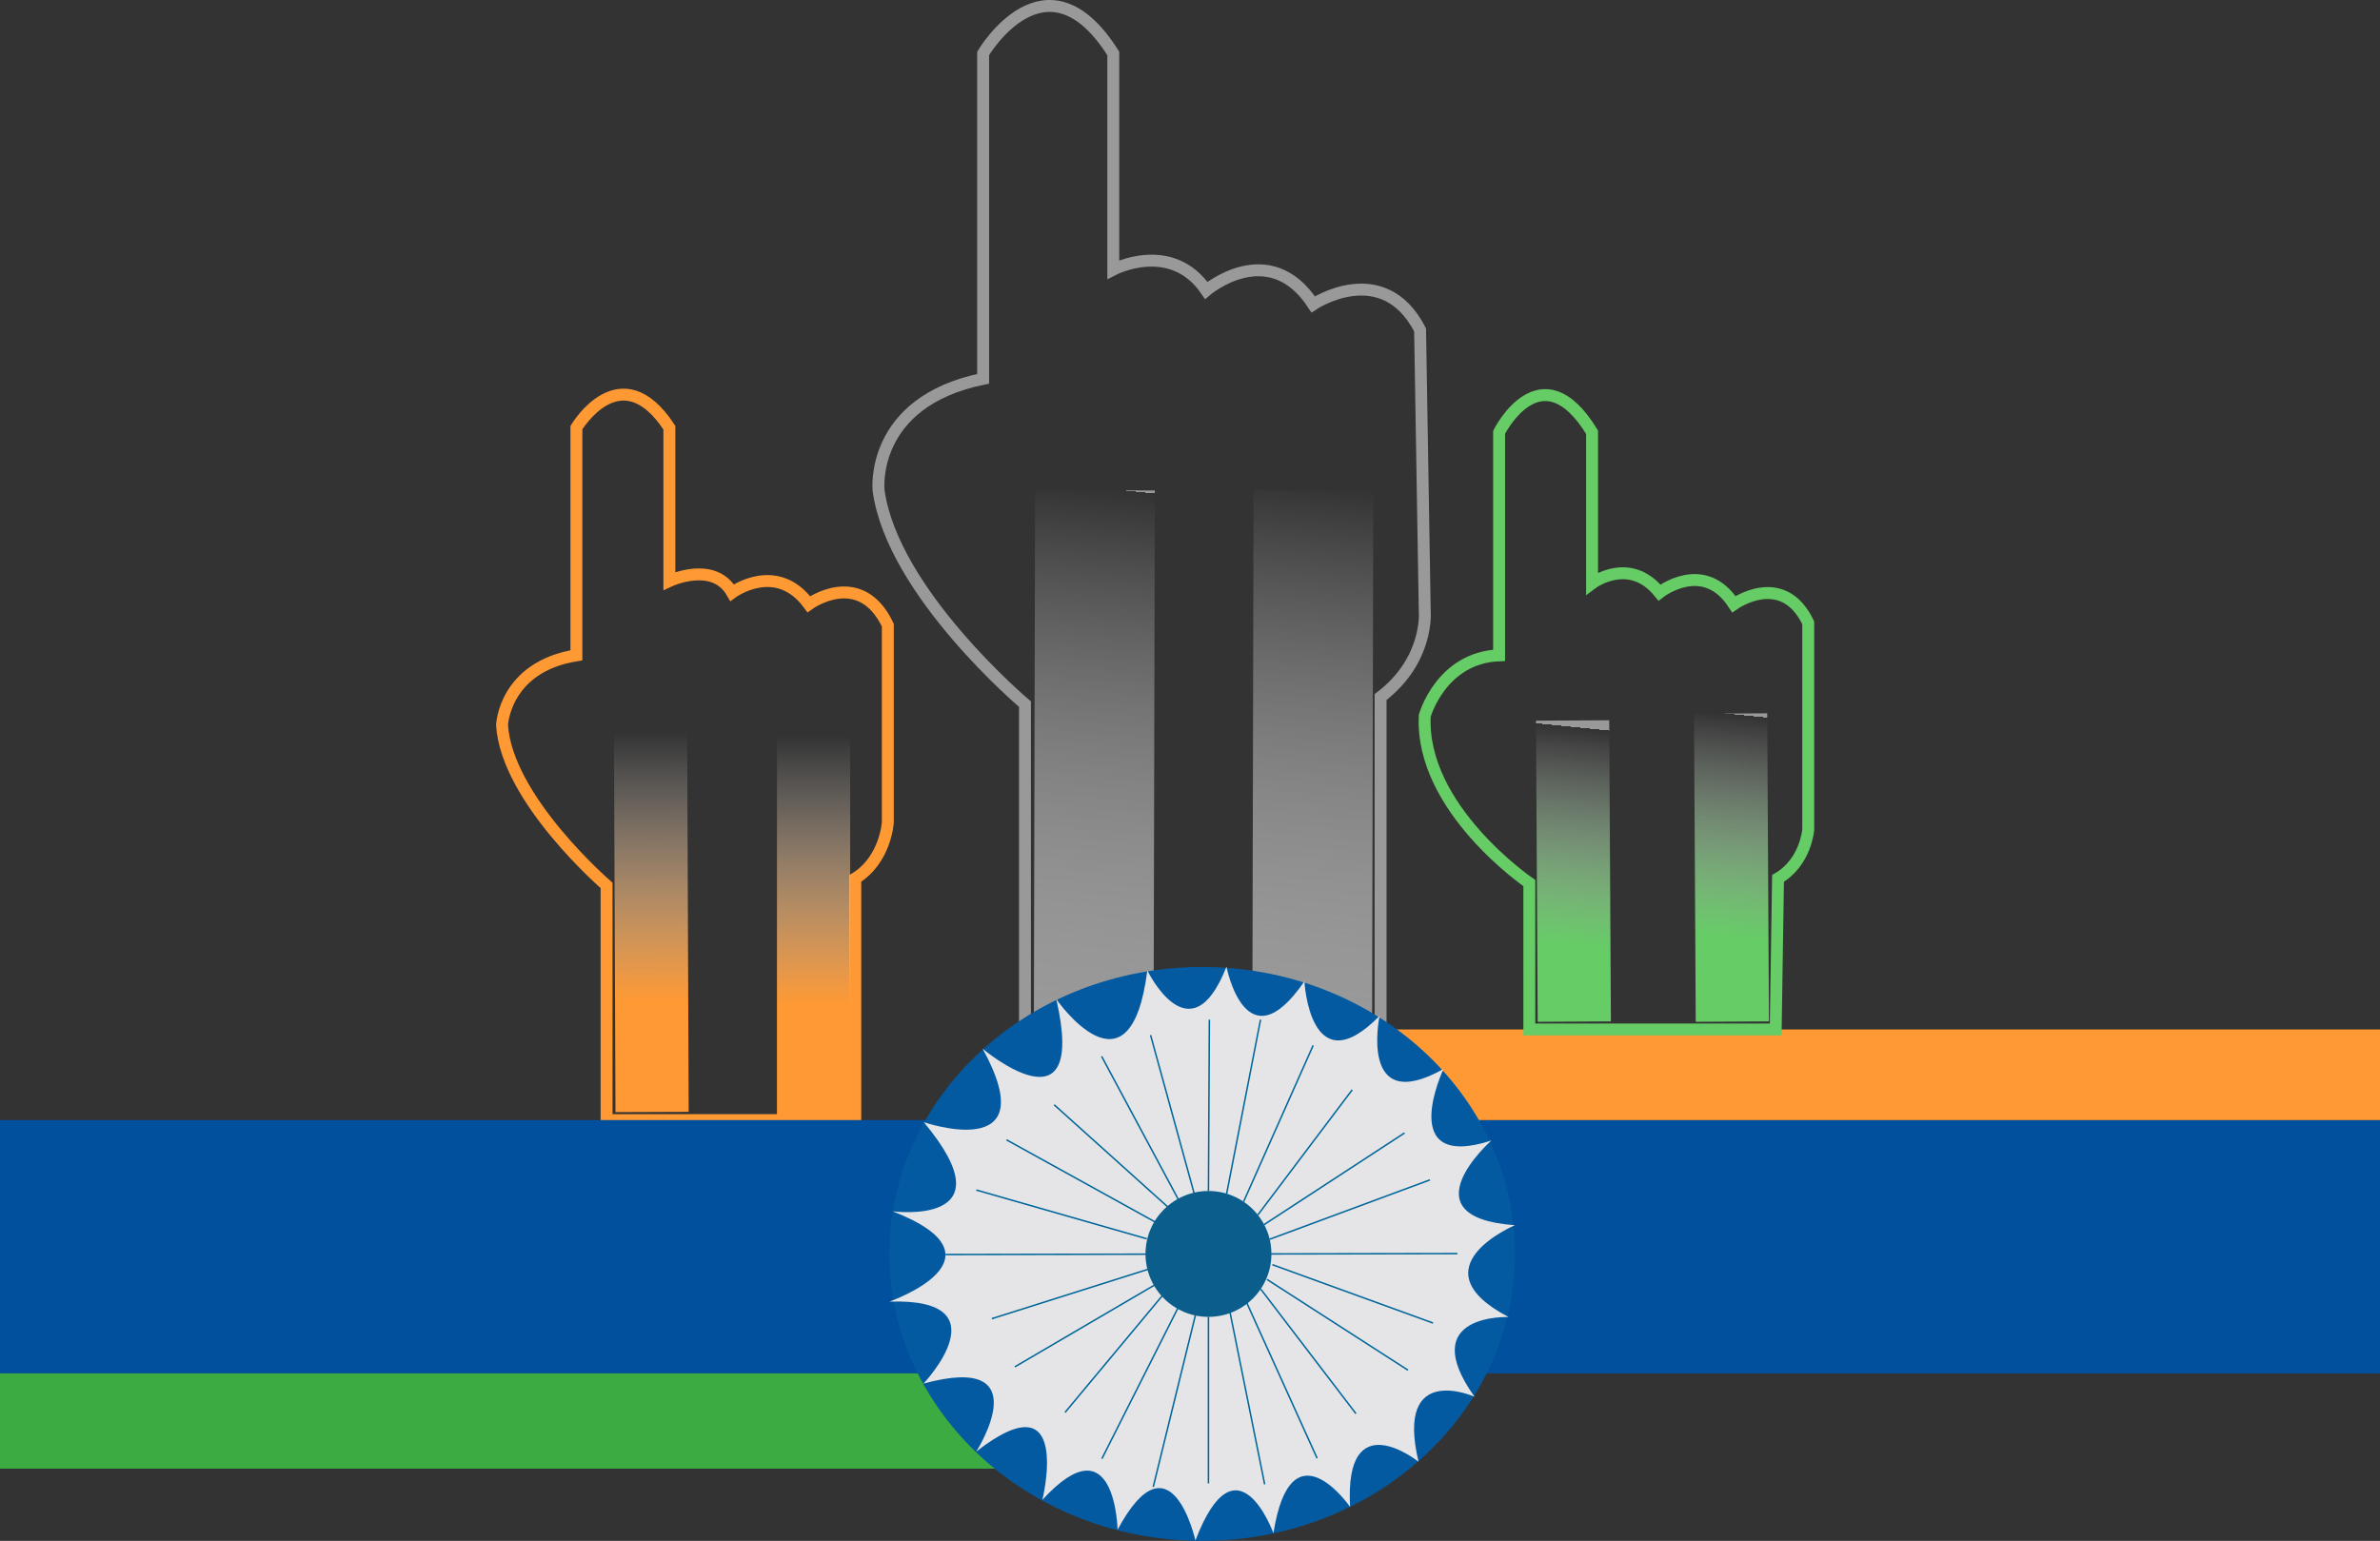 <svg id="Layer_1" data-name="Layer 1" xmlns="http://www.w3.org/2000/svg" xmlns:xlink="http://www.w3.org/1999/xlink" viewBox="0 0 1596.92 1034.08"><rect x="0" y="0" width="1596.92" height="1034.08" fill="#333333" stroke="none"/><defs><style>.cls-1,.cls-13,.cls-15,.cls-4{fill:none;}.cls-1{stroke:#f93;}.cls-1,.cls-12,.cls-13,.cls-15,.cls-4{stroke-miterlimit:10;}.cls-1,.cls-15,.cls-4{stroke-width:8px;}.cls-2{fill:url(#linear-gradient);}.cls-3{fill:url(#linear-gradient-2);}.cls-4{stroke:#999;}.cls-5{fill:url(#linear-gradient-3);}.cls-6{fill:url(#linear-gradient-4);}.cls-7{fill:#01509d;}.cls-8{fill:#3cab42;}.cls-9{fill:#f93;}.cls-10{fill:#045aa0;}.cls-11{fill:#e5e5e8;}.cls-12{fill:#069;}.cls-12,.cls-13{stroke:#069;}.cls-14{fill:#0b5e8b;}.cls-15{stroke:#6c6;}.cls-16{fill:url(#linear-gradient-5);}.cls-17{fill:url(#linear-gradient-6);}</style><linearGradient id="linear-gradient" x1="699.85" y1="436.8" x2="954.83" y2="436.8" gradientTransform="translate(-126.32 200.93)" gradientUnits="userSpaceOnUse"><stop offset="0.29" stop-color="#f93"/><stop offset="1" stop-color="#fff" stop-opacity="0"/><stop offset="1" stop-color="#fff" stop-opacity="0.01"/><stop offset="1" stop-color="#fff" stop-opacity="0.04"/><stop offset="1" stop-color="#fff" stop-opacity="0.1"/><stop offset="1" stop-color="#fff" stop-opacity="0.18"/><stop offset="1" stop-color="#fff" stop-opacity="0.28"/><stop offset="1" stop-color="#fff" stop-opacity="0.4"/><stop offset="1" stop-color="#fff" stop-opacity="0.5"/></linearGradient><linearGradient id="linear-gradient-2" x1="700.29" y1="330.76" x2="955.26" y2="330.76" gradientTransform="translate(-232.8 306.98)" xlink:href="#linear-gradient"/><linearGradient id="linear-gradient-3" x1="875.4" y1="-161.21" x2="952.15" y2="-161.21" gradientTransform="matrix(0, 5.61, -0.21, -0.02, 859.76, -4573.01)" gradientUnits="userSpaceOnUse"><stop offset="0.15" stop-color="#999"/><stop offset="1" stop-color="#fff" stop-opacity="0"/><stop offset="1" stop-color="#fff" stop-opacity="0.01"/><stop offset="1" stop-color="#fff" stop-opacity="0.04"/><stop offset="1" stop-color="#fff" stop-opacity="0.1"/><stop offset="1" stop-color="#fff" stop-opacity="0.18"/><stop offset="1" stop-color="#fff" stop-opacity="0.28"/><stop offset="1" stop-color="#fff" stop-opacity="0.4"/><stop offset="1" stop-color="#fff" stop-opacity="0.5"/></linearGradient><linearGradient id="linear-gradient-4" x1="878.36" y1="550.62" x2="955.12" y2="550.62" gradientTransform="matrix(0, 5.61, -0.21, -0.02, 1152.94, -4573.34)" xlink:href="#linear-gradient-3"/><linearGradient id="linear-gradient-5" x1="1089.89" y1="578.49" x2="1140.06" y2="578.49" gradientTransform="matrix(0, 4.11, -0.19, -0.02, 1326.1, -3973.58)" gradientUnits="userSpaceOnUse"><stop offset="0.29" stop-color="#6c6"/><stop offset="1" stop-color="#fff" stop-opacity="0"/><stop offset="1" stop-color="#fff" stop-opacity="0.01"/><stop offset="1" stop-color="#fff" stop-opacity="0.04"/><stop offset="1" stop-color="#fff" stop-opacity="0.1"/><stop offset="1" stop-color="#fff" stop-opacity="0.18"/><stop offset="1" stop-color="#fff" stop-opacity="0.28"/><stop offset="1" stop-color="#fff" stop-opacity="0.4"/><stop offset="1" stop-color="#fff" stop-opacity="0.5"/></linearGradient><linearGradient id="linear-gradient-6" x1="1092.73" y1="1128.96" x2="1142.9" y2="1128.96" gradientTransform="matrix(0, 4.21, -0.19, -0.02, 1538.17, -4084.38)" xlink:href="#linear-gradient-5"/></defs><title>election</title><path class="cls-1" d="M565,770.69V613.18S498,555.48,494.85,505.57c0,0,1.56-39,49.9-46.78V306s29.63-49.9,62.38,0V408.89s29.63-14,42.11,7.79c0,0,29.63-21.83,51.46,7.8,0,0,34.31-25,53,14V571.07s-1.56,25-21.83,37.43V770.69Z" transform="translate(-158 -19)"/><rect class="cls-2" x="573.53" y="613.17" width="254.98" height="49.12" transform="matrix(0, -1, 1, 0, -91.85, 1322.35)"/><rect class="cls-3" x="467.49" y="613.17" width="254.98" height="49.12" transform="translate(-198.32 1216.31) rotate(-90.23)"/><path class="cls-4" d="M845.73,770.69V491.54s-88.89-74.86-98.24-143.47c0,0-6.24-59.26,70.17-74.86V54.88s42.11-71.73,87.33,0v145s39-20.28,62.38,14c0,0,42.11-35.87,71.74,9.36,0,0,46.79-31.19,71.74,17.15l3.12,188.7s3.12,32.75-29.63,57.7V770.69Z" transform="translate(-158 -19)"/><rect class="cls-5" x="852.02" y="348.09" width="80.34" height="421.84" transform="translate(1625.13 1101) rotate(-179.87)"/><rect class="cls-6" x="998.61" y="348.09" width="80.34" height="421.84" transform="translate(1918.31 1101.33) rotate(-179.87)"/><rect class="cls-7" y="751.69" width="1596.92" height="169.98"/><rect class="cls-8" y="921.67" width="798.46" height="63.94"/><rect class="cls-9" x="798.46" y="690.87" width="798.46" height="60.82"/><ellipse class="cls-10" cx="806.63" cy="841.51" rx="209.85" ry="192.57"/><path class="cls-11" d="M927.82,670.25s28.76,59.57,53.11-2.49c0,0,13,67.18,52.29,9.8,0,0,3.69,70.85,50.45,23.19,0,0-14.33,67.69,42.87,35.67,0,0-32.35,68.8,32.13,48,0,0-58.36,51.52,15.81,56.82,0,0-67.58,28.45-4.24,61.62,0,0-62.74-2.53-22.88,53.48,0,0-53.59-24-37.57,43.62,0,0-49.9-39.92-45.91,30.32,0,0-39.64-57.35-51.44,17.63,0,0-24.55-67.81-52.36,4.9,0,0-16.35-74-52.22-7.23,0,0-1.35-73.8-50.47-20,0,0,20.69-83.15-44.35-32.42,0,0,43-67-35.38-45.65,0,0,54.59-57.59-22.88-55,0,0,83.07-29.06,2.22-60.59,0,0,79.65,10.55,20.84-59.84,0,0,82.13,28.38,39.47-49.3,0,0,70.83,59.81,49.43-33.28C866.74,689.58,916.41,761.11,927.82,670.25Z" transform="translate(-158 -19)"/><line class="cls-12" x1="810.84" y1="799.27" x2="811.46" y2="684.3"/><line class="cls-12" x1="634.35" y1="841.91" x2="977.88" y2="841.29"/><line class="cls-13" x1="810.84" y1="883.75" x2="810.84" y2="995.53"/><line class="cls-12" x1="823.05" y1="801.07" x2="845.79" y2="684.3"/><line class="cls-13" x1="834.42" y1="806.46" x2="881.11" y2="701.54"/><line class="cls-13" x1="843.98" y1="815.34" x2="907.31" y2="731.37"/><line class="cls-13" x1="851.91" y1="831.66" x2="959.45" y2="791.82"/><line class="cls-13" x1="848.2" y1="821.81" x2="942.43" y2="760.31"/><line class="cls-12" x1="825.08" y1="879.5" x2="848.56" y2="996.13"/><line class="cls-13" x1="836.42" y1="874.04" x2="883.77" y2="978.67"/><line class="cls-13" x1="845.92" y1="865.11" x2="909.78" y2="948.68"/><line class="cls-13" x1="853.75" y1="848.74" x2="961.54" y2="887.9"/><line class="cls-13" x1="850.1" y1="858.61" x2="944.72" y2="919.52"/><line class="cls-12" x1="802.16" y1="882.33" x2="773.79" y2="997.87"/><line class="cls-13" x1="791.07" y1="876.4" x2="739.34" y2="978.94"/><line class="cls-13" x1="781.95" y1="867.07" x2="714.62" y2="947.87"/><line class="cls-13" x1="774.82" y1="850.39" x2="665.48" y2="884.97"/><line class="cls-13" x1="778.05" y1="860.41" x2="680.95" y2="917.27"/><line class="cls-12" x1="769.48" y1="831.36" x2="655.1" y2="798.64"/><line class="cls-13" x1="775.83" y1="820.49" x2="675.32" y2="764.93"/><line class="cls-13" x1="785.5" y1="811.73" x2="707.3" y2="741.4"/><line class="cls-13" x1="802.44" y1="805.24" x2="772.01" y2="694.67"/><line class="cls-13" x1="792.31" y1="808.08" x2="739.15" y2="708.91"/><circle class="cls-14" cx="810.84" cy="841.51" r="42.24"/><path class="cls-15" d="M1184.14,709.87V611.62s-73.29-49.9-70.17-112.28c0,0,10.91-39,49.9-40.55V309.08s28.07-56.14,62.38,0V410.45s25-18.72,45.22,6.23c0,0,29.63-23.39,49.91,7.8,0,0,32.75-23.39,49.9,12.48V575.75s-1.56,21.83-20.27,32.75l-1.56,101.37Z" transform="translate(-158 -19)"/><rect class="cls-16" x="1189.22" y="502.46" width="49.12" height="202.09" transform="translate(2272.88 1181.27) rotate(179.68)"/><rect class="cls-17" x="1295.25" y="497.78" width="49.12" height="206.77" transform="translate(2484.93 1176) rotate(179.68)"/></svg>